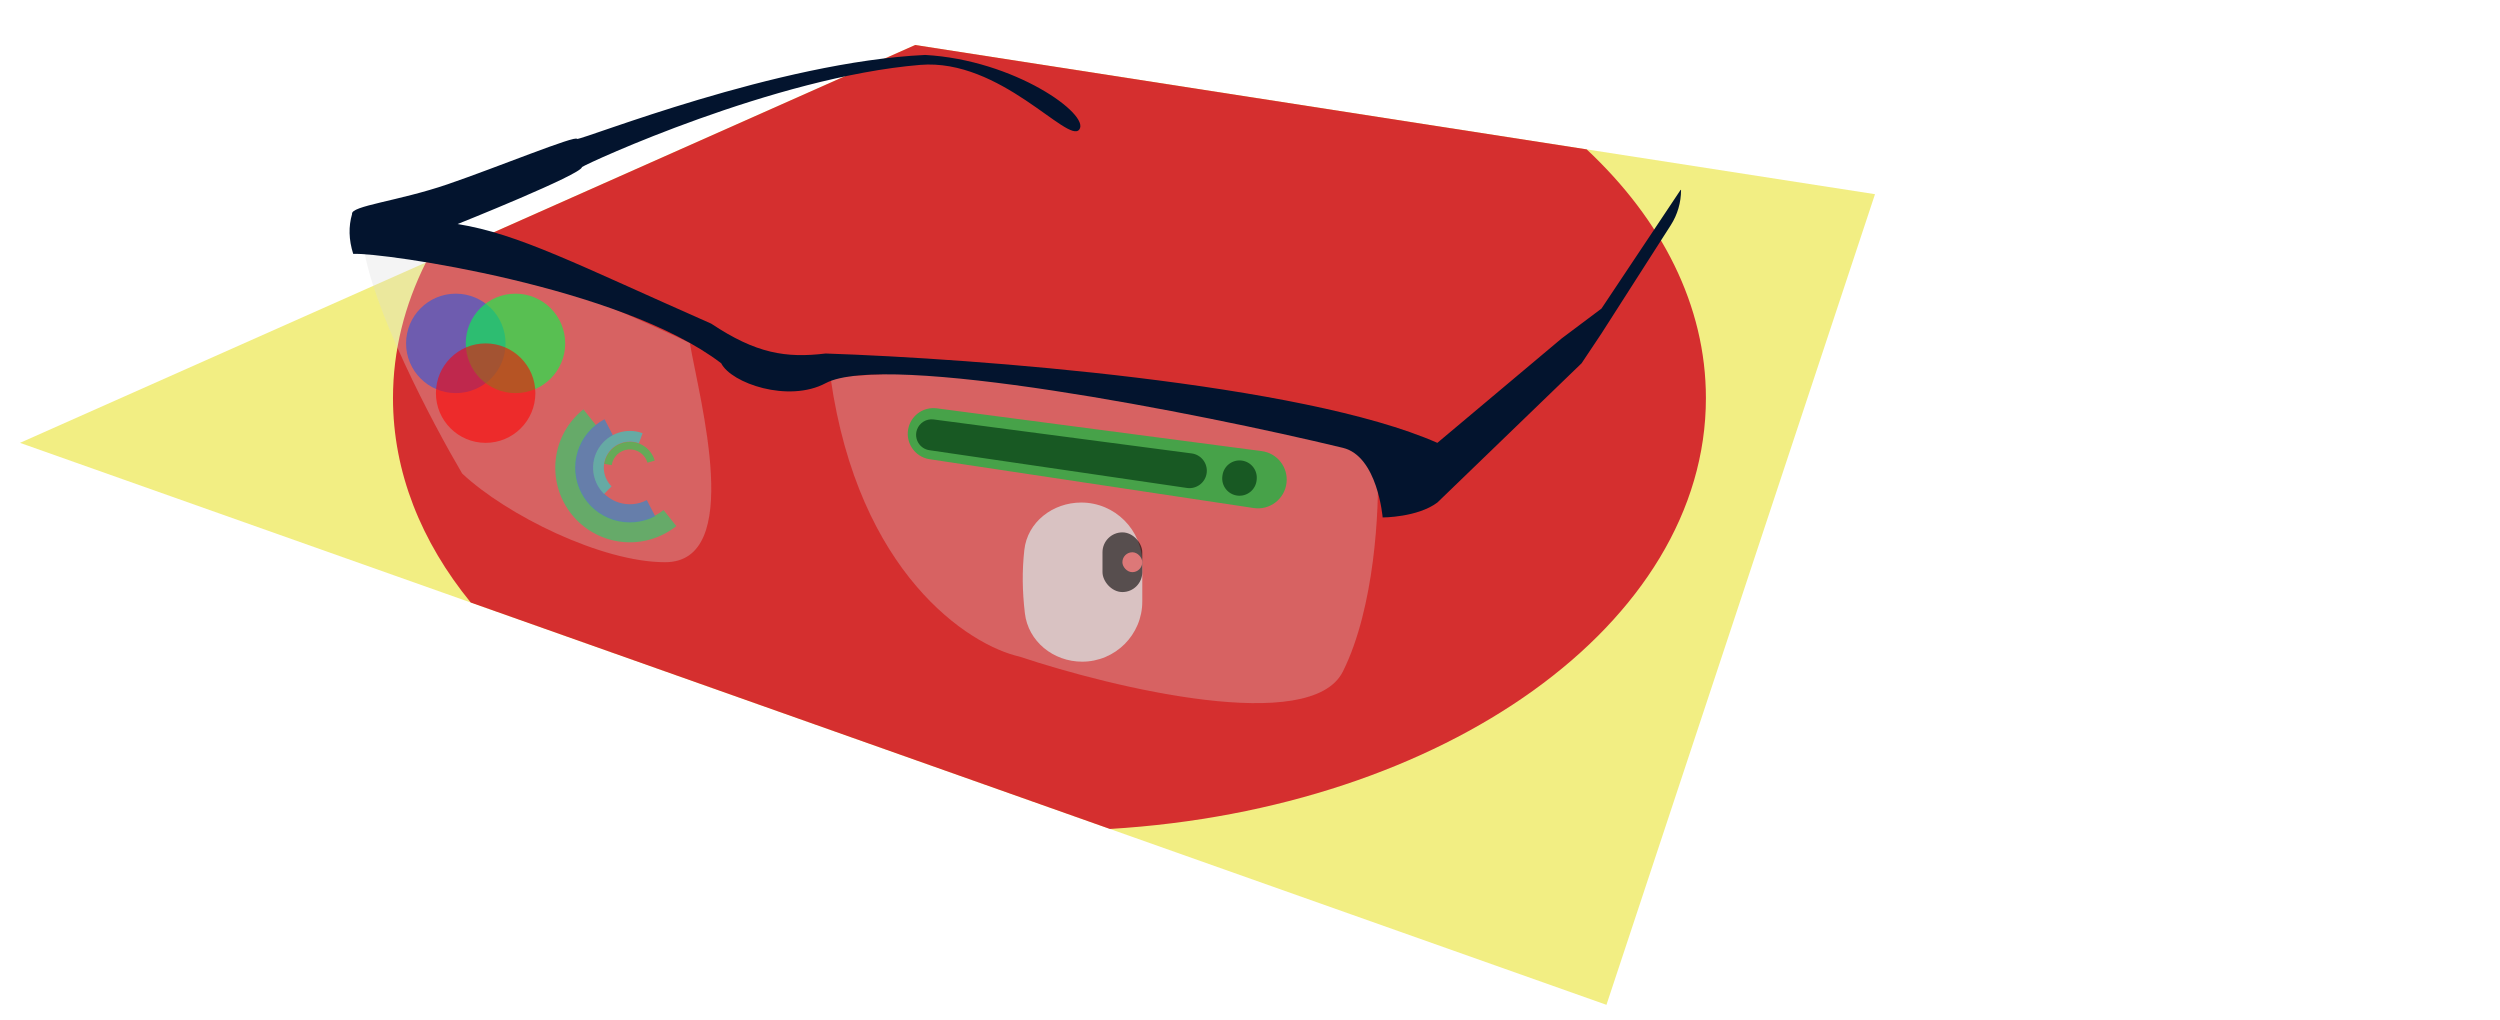 <svg width="500" height="204" viewBox="0 0 500 204" fill="none" xmlns="http://www.w3.org/2000/svg">
<g id="Frame 1">
<!-- <rect width="416" height="204" fill="white"/> -->
<g id="earth">
<path id="ground" d="M183.035 9L375 38.839L321.29 200.965L4 88.571L183.035 9Z" fill="#F2EE83"/>
<path id="shadow" d="M221.99 165.79C288.829 161.765 341.182 124.722 341.182 79.619C341.182 61.105 332.36 43.948 317.335 29.876L183.035 9L85.179 52.492C80.909 61.024 78.598 70.144 78.598 79.619C78.598 94.407 84.226 108.329 94.147 120.504L221.99 165.79Z" fill="#D52F2F"/>
</g>
<g id="lens">
<path id="lens1" d="M133.02 112.442C148.859 112.442 139.949 80.092 137.969 68.613C126.42 63.047 83.571 43.812 72.63 48.785C74.214 61.308 86.49 84.614 92.43 94.702C101.34 103.05 120.348 112.442 133.02 112.442Z" fill="#D9D9D9" fill-opacity="0.3"/>
<path id="lens2" d="M203.922 131.327C193.644 129.006 171.696 114.617 166.126 75.627C209.89 70.853 266.584 84.579 275.536 93.531C275.868 101.82 274.939 121.58 268.574 134.311C262.208 147.043 222.82 137.627 203.922 131.327Z" fill="#D9D9D9" fill-opacity="0.3"/>
</g>
<path id="glassesframe" d="M91.528 44.807C103.795 46.796 115.201 52.798 142.255 64.734C151.206 70.701 157.174 71.662 165.131 70.701C194.971 71.696 260.418 76.635 287.472 88.571L312.338 67.683L320.295 61.716L336.114 37.987C336.142 37.944 336.209 37.965 336.209 38.016V38.016C336.209 40.502 335.497 42.936 334.157 45.029L320.295 66.689L316.316 72.657L287.472 100.507C283.493 103.491 276.531 103.491 276.531 103.491C276.531 103.491 275.536 91.246 268.574 89.566C239.729 82.603 177.067 70.27 165.131 76.635C157.672 80.614 146.233 76.635 144.244 72.657C124.15 57.301 76.587 50.484 70.641 50.775C69.734 47.916 69.698 45.267 70.412 42.818C70.093 41.158 79.558 40.266 89.539 36.85C99.325 33.5 115.399 26.904 115.399 27.794C116.922 27.842 155.567 12.367 185.024 10.989C202.928 11.984 218.096 22.925 215.858 25.909C213.62 28.893 200.131 11.643 184.029 12.979C154.961 15.39 117.574 32.577 116.394 33.411C116.394 34.861 91.528 44.807 91.528 44.807Z" fill="#03142E"/>
<path id="lens2mainbubble" d="M181.769 85.275C182.498 82.866 184.864 81.339 187.359 81.667L252.343 90.222C255.449 90.631 257.656 93.452 257.305 96.565V96.565C256.941 99.804 253.959 102.092 250.736 101.607L185.923 91.843C182.826 91.377 180.863 88.272 181.769 85.275V85.275Z" fill="#23B142" fill-opacity="0.8"/>
<path id="len2subtextbubble" d="M183.394 85.945C183.879 84.556 185.272 83.699 186.73 83.891L238.335 90.684C240.212 90.931 241.548 92.631 241.346 94.514V94.514C241.135 96.481 239.331 97.878 237.374 97.591L185.875 90.04C183.945 89.757 182.751 87.786 183.394 85.945V85.945Z" fill="#0D481A" fill-opacity="0.8"/>
<path id="lens2subsubbubble" d="M251.343 95.865C251.523 94.016 250.204 92.357 248.362 92.115V92.115C246.478 91.867 244.749 93.19 244.495 95.073L244.473 95.236C244.221 97.115 245.531 98.845 247.407 99.112V99.112C249.354 99.389 251.138 97.986 251.328 96.029L251.343 95.865Z" fill="#0D481A" fill-opacity="0.8"/>
<path id="firstcirc" d="M116.679 81.873C113.584 84.338 111.594 87.932 111.149 91.863C110.703 95.795 111.837 99.743 114.302 102.838C116.767 105.934 120.36 107.923 124.292 108.369C128.224 108.815 132.172 107.68 135.267 105.215L132.713 102.008C130.468 103.795 127.605 104.618 124.754 104.295C121.903 103.971 119.297 102.529 117.509 100.284C115.722 98.039 114.899 95.176 115.223 92.325C115.546 89.474 116.989 86.868 119.233 85.081L116.679 81.873Z" fill="#4ABB6A" fill-opacity="0.8"/>
<path id="2ndcirc" d="M120.906 83.847C118.334 85.191 116.402 87.501 115.533 90.27C114.665 93.039 114.932 96.039 116.276 98.611C117.62 101.183 119.93 103.116 122.699 103.984C125.468 104.852 128.468 104.585 131.04 103.241L129.357 100.021C127.64 100.918 125.636 101.096 123.787 100.517C121.937 99.937 120.394 98.646 119.497 96.928C118.599 95.211 118.421 93.207 119.001 91.358C119.581 89.508 120.872 87.966 122.589 87.068L120.906 83.847Z" fill="#4A85BB" fill-opacity="0.8"/>
<path id="3rdcirc" d="M128.52 86.638C126.94 86.056 125.209 86.033 123.614 86.572C122.019 87.112 120.658 88.182 119.757 89.603C118.855 91.025 118.469 92.713 118.661 94.385C118.853 96.058 119.613 97.614 120.814 98.794L122.319 97.263C121.468 96.427 120.93 95.325 120.794 94.14C120.658 92.956 120.932 91.76 121.57 90.753C122.208 89.746 123.173 88.988 124.302 88.606C125.432 88.224 126.658 88.24 127.777 88.653L128.52 86.638Z" fill="#4ABBB4" fill-opacity="0.8"/>
<path id="4thcirc" d="M130.946 92.122C130.62 90.984 129.915 89.993 128.947 89.313C127.979 88.632 126.808 88.305 125.627 88.384C124.447 88.463 123.33 88.944 122.461 89.747C121.593 90.55 121.026 91.627 120.855 92.798L122.348 93.016C122.469 92.186 122.87 91.424 123.486 90.855C124.101 90.286 124.892 89.945 125.728 89.889C126.564 89.833 127.394 90.065 128.08 90.547C128.765 91.029 129.265 91.731 129.495 92.537L130.946 92.122Z" fill="#4ABB55" fill-opacity="0.8"/>
<path id="robo" d="M204.862 110.018C205.475 104.385 210.578 100.507 216.243 100.507V100.507C222.989 100.507 228.457 105.975 228.457 112.72V120.304C228.457 126.948 223.07 132.335 216.425 132.335V132.335C210.696 132.335 205.626 128.309 204.971 122.617C204.45 118.101 204.41 114.178 204.862 110.018Z" fill="#D9D9D9" fill-opacity="0.8"/>
<rect id="robolens" x="220.499" y="106.475" width="7.957" height="11.936" rx="3.979" fill="black" fill-opacity="0.6"/>
<rect id="roboeye" x="224.478" y="110.453" width="3.979" height="3.979" rx="1.989" fill="#FF8282" fill-opacity="0.8"/>
<circle id="blue circle" cx="91.161" cy="68.678" r="9.946" fill="#0057FF" fill-opacity="0.49"/>
<circle id="green circle" cx="103.096" cy="68.678" r="9.946" fill="#00FF47" fill-opacity="0.59"/>
<circle id="red circle" cx="97.129" cy="78.625" r="9.946" fill="#FF0000" fill-opacity="0.56"/>
</g>
</svg>
